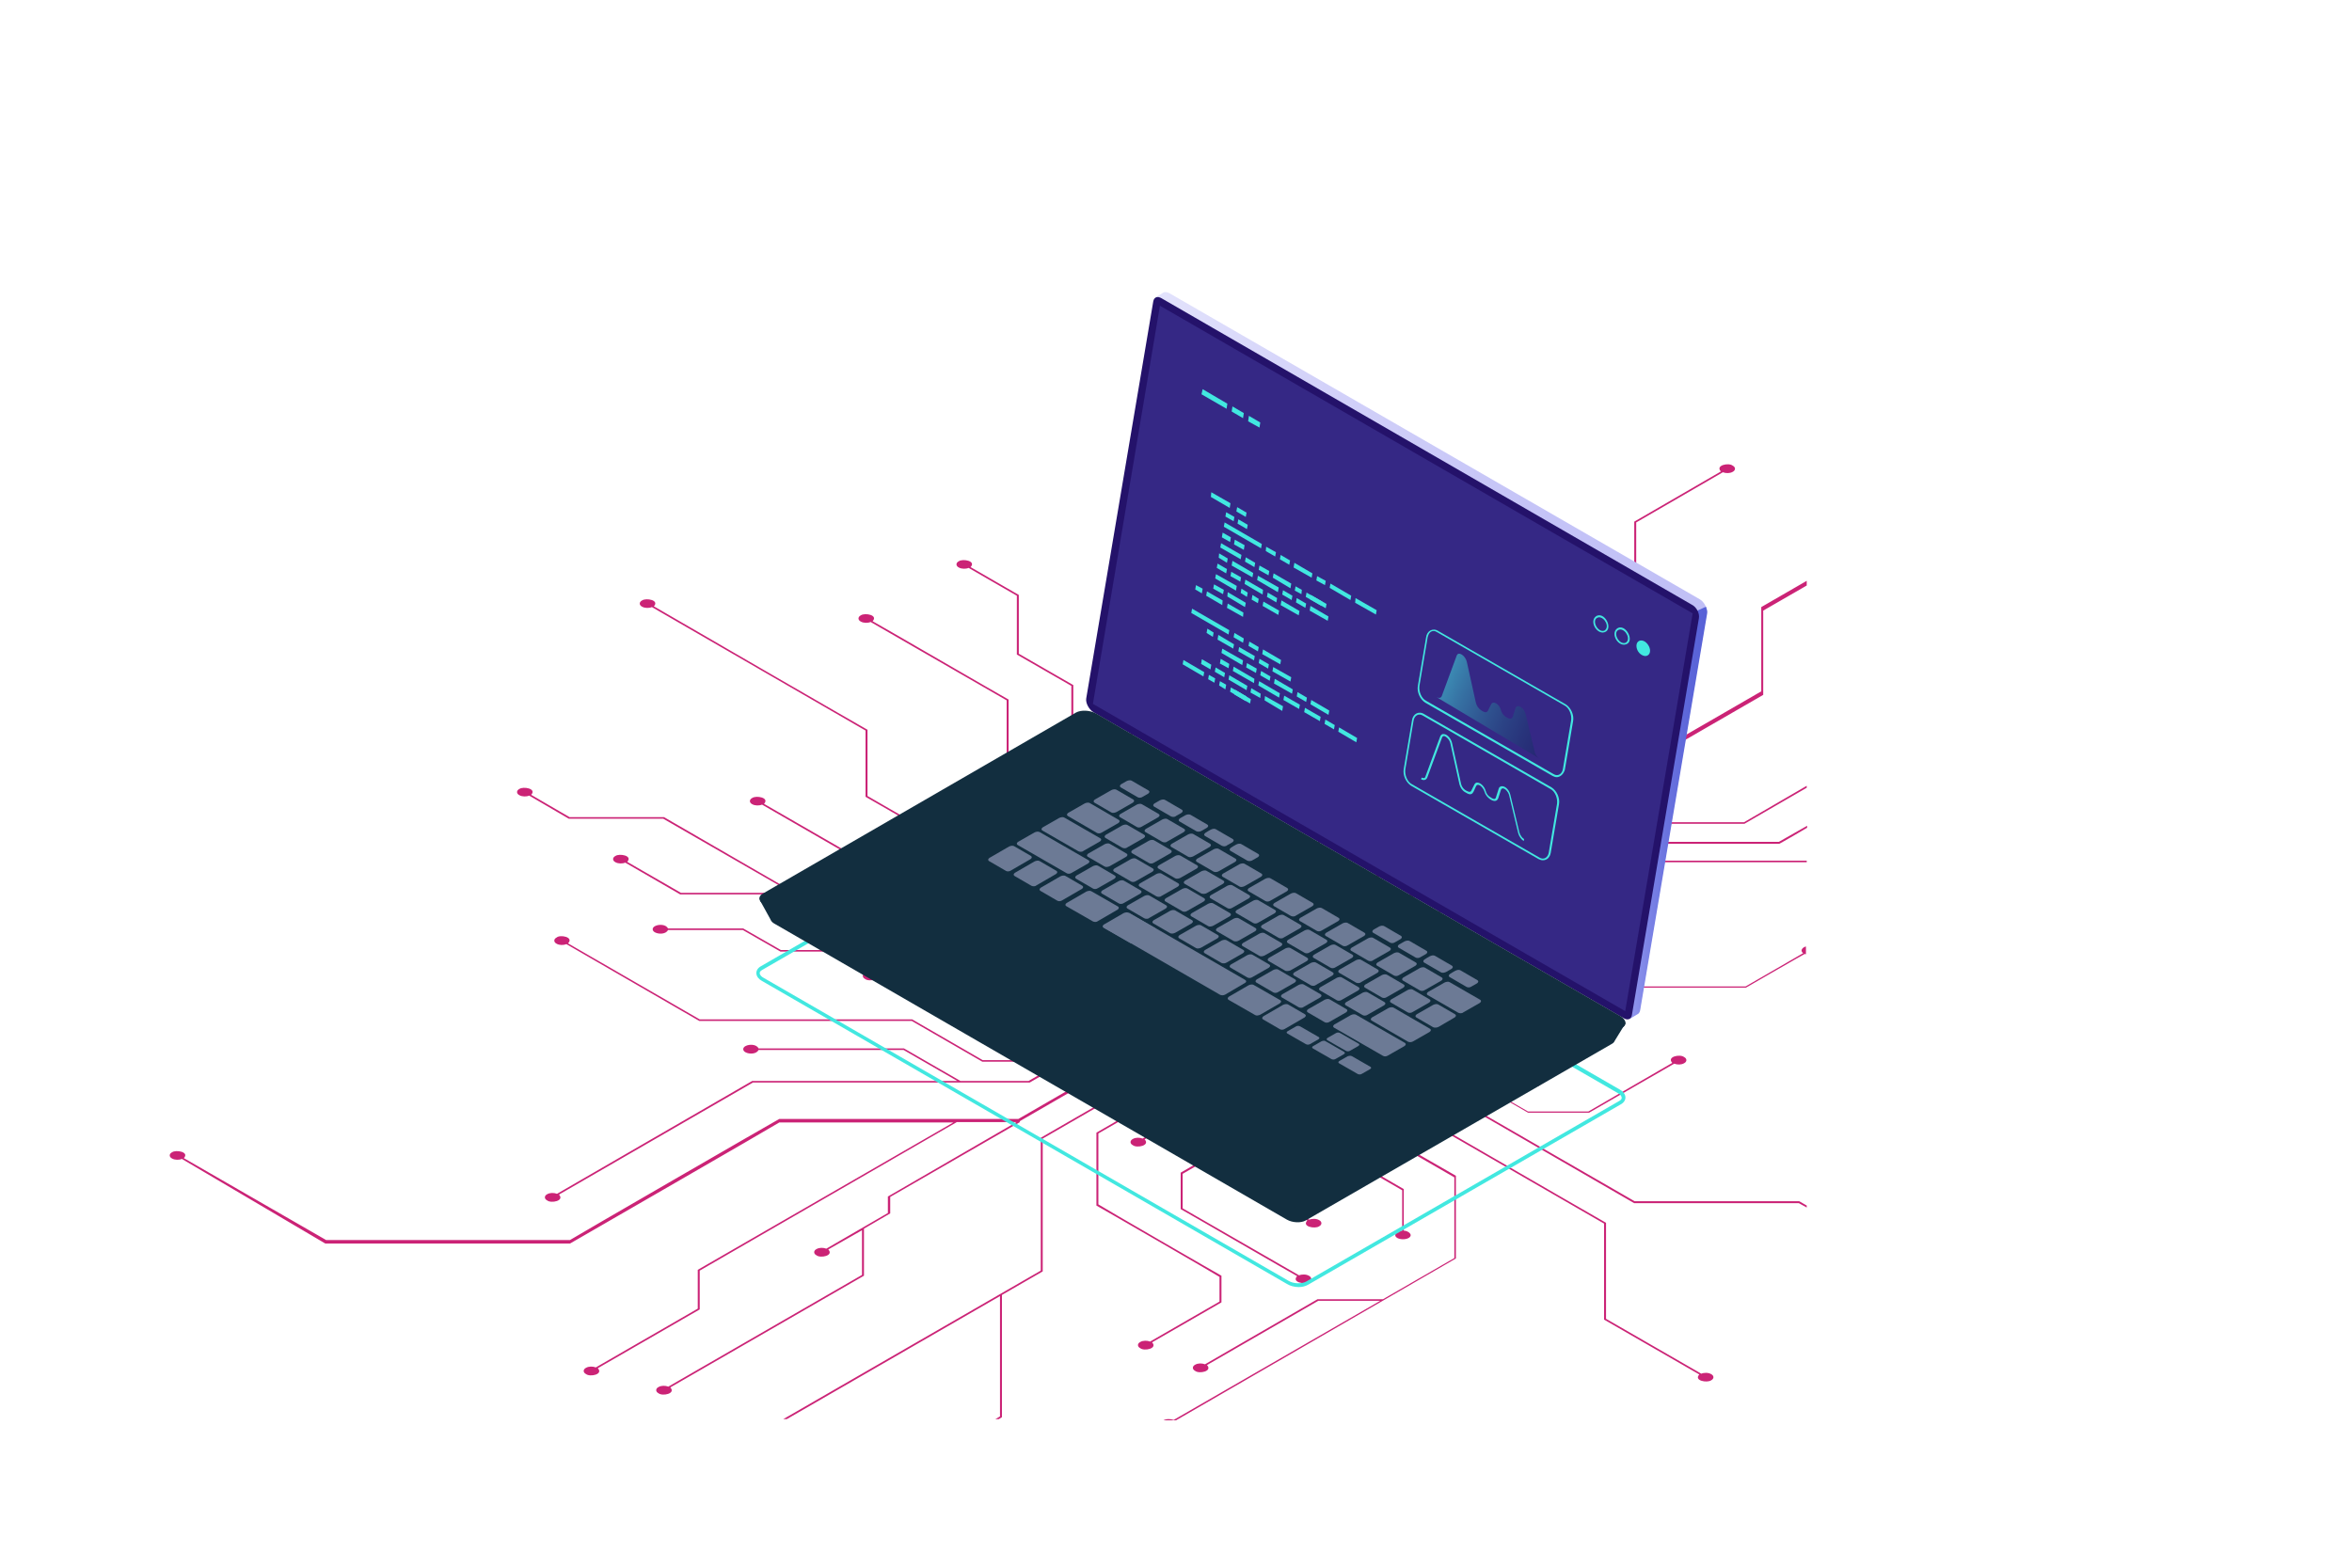 <?xml version="1.0" encoding="utf-8"?>
<!-- Generator: Adobe Illustrator 27.0.1, SVG Export Plug-In . SVG Version: 6.00 Build 0)  -->
<svg version="1.1" id="Laptop" xmlns="http://www.w3.org/2000/svg" xmlns:xlink="http://www.w3.org/1999/xlink" x="0px" y="0px"
	 viewBox="0 0 600 400" style="enable-background:new 0 0 600 400;" xml:space="preserve">
<style type="text/css">
	.st0{fill:#CB2376;}
	.st1{fill:#42E8E0;}
	.st2{fill:url(#SVGID_1_);}
	.st3{fill:url(#SVGID_00000173879740589813154210000002466969242137907350_);}
	.st4{fill:#24126A;}
	.st5{opacity:0.51;}
	.st6{fill:#453C9E;}
	.st7{fill:#122E3F;}
	.st8{opacity:0.8;}
	.st9{fill:#828DAA;}
	.st10{opacity:0.5;fill:url(#SVGID_00000148633469369253326880000013019819418224285872_);}
</style>
<path class="st0" d="M460.9,148.2l-11.6,6.7l0,21.5l-102.8,59.4l-7.8-4.5l53-30.6l0-5.5l9.4-5.4l0-12.6l18.2-10.5
	c0.8,0.3,1.8,0.3,2.5-0.1c0.8-0.4,0.8-1.2,0-1.6c-1-0.8-4.5-0.1-3,1.5l-18.2,10.5l0,12.6l-9,5.2l0-20.2l-0.1-0.1l-5.2-3l31.1-18
	l0-20.2l22.1-12.8c0.8,0.3,1.8,0.3,2.5-0.1c0.8-0.4,0.8-1.2,0-1.6c-1-0.8-4.5-0.1-3,1.5l-22.1,12.8l0,20.2l-31.1,18l-50.6-29.2
	l0-22.6c1.1,0,2.6-1.1,1.2-1.9c-0.8-0.4-2-0.4-2.8,0c-1.4,0.8,0.1,1.9,1.2,1.9l0,22.8c0.1,0,30.4,17.6,30.5,17.6l-22.2,0l-17.9-10.3
	c1.5-1.6-2-2.2-3-1.5c-0.8,0.4-0.8,1.2,0,1.6c0.7,0.4,1.8,0.4,2.5,0.1l18.2,10.5l23,0v0l25,14.4l0,25.6l-53,30.6l-7.1-4.1l37.5-21.7
	c0.8,0.3,1.8,0.3,2.5-0.1c0.8-0.4,0.8-1.2,0-1.6c-1-0.8-4.5-0.1-3,1.5l-37.5,21.7l-6.9-4l44.9-25.9l12.2,0c0.5,1.1,2.4,1.1,3.3,0.6
	c0.8-0.4,0.8-1.2,0-1.6c-0.9-0.5-2.8-0.5-3.3,0.6l-12.3,0c0,0-45.2,26.1-45.2,26.1l-2.8-1.6l-0.1,0.1l-2,1.2l-10.8-6.2l0-8.6
	l8.9-5.1v0l13.9,0l15.4-8.9c0.8,0.3,1.8,0.3,2.5-0.1c0.8-0.4,0.8-1.2,0-1.6c-1-0.8-4.5-0.1-3,1.5l-15,8.7l-13.1,0l26.1-15.1
	c0.8,0.3,1.9,0.3,2.6-0.1c0.8-0.4,0.8-1.2,0-1.6c-1-0.8-4.4-0.1-3,1.4l-32.6,18.8V201l19.4-11.2v-7.9l15.8-9.1
	c0.8,0.3,1.8,0.3,2.5-0.1c0.8-0.4,0.8-1.2,0-1.6c-1-0.8-4.5-0.1-3,1.5l-15.8,9.1v7.9L310,200.8v4.7l-2.7,1.6l0,9.1l10.8,6.2
	l-7.1,4.1l-22.1-12.8l0-14.5l15-8.7c0.8,0.3,1.9,0.3,2.6-0.1c0.8-0.4,0.8-1.2,0-1.6c-1-0.8-4.4-0.1-3,1.4l-14.6,8.4l0-11.7l11.5-6.7
	l0-22.1c1.1,0,2.6-1.1,1.2-1.9c-0.8-0.4-2-0.4-2.8,0c-1.4,0.8,0.1,1.9,1.2,1.9l0,21.8l-11.1,6.4l0-38.9h-0.4l0,66.5l22.1,12.8
	l-7.9,4.6l-28.9-16.7l0-39.8l-13.9-8l0-15l-12.3-7.1c1.5-1.6-2-2.2-3-1.5c-0.8,0.4-0.8,1.2,0,1.6c0.7,0.4,1.8,0.4,2.5,0.1l12.3,7.1
	l0,15l13.9,8l0,39.8l28.9,16.7l-5.9,3.4l-39-22.5l0-33.9c-0.1,0-34.6-20-34.7-20c1.5-1.6-2-2.2-3-1.5c-0.8,0.4-0.8,1.2,0,1.6
	c0.7,0.4,1.8,0.4,2.5,0.1l34.7,20l0,33.9c0.1,0,39,22.5,39,22.5l-9.5,5.5l-65-37.5v-16.9c-0.1,0-54.4-31.4-54.5-31.5
	c1.5-1.6-2-2.2-3-1.5c-0.8,0.4-0.8,1.2,0,1.6c0.7,0.4,1.8,0.4,2.5,0.1l54.5,31.5v16.9c0.1,0,36.5,21.1,36.5,21.1l-28.9,0l-33.5-19.3
	c1.5-1.6-2-2.2-3-1.5c-0.8,0.4-0.8,1.2,0,1.6c0.7,0.4,1.8,0.4,2.5,0.1l33.8,19.5l29.8,0l27.7,16l-11.1,6.4L251,233.6h-38.2
	l-43.4-25.1l-24.1,0l-9.8-5.7c1.5-1.6-2-2.2-3-1.5c-0.8,0.4-0.8,1.2,0,1.6c0.7,0.4,1.8,0.4,2.5,0.1l10.1,5.9l24.1,0l32.8,18.9h-28.3
	l-13.7-7.9c1.5-1.6-2-2.2-3-1.5c-0.8,0.4-0.8,1.2,0,1.6c0.7,0.4,1.8,0.4,2.5,0.1l14,8.1h29.2l9.9,5.7h38.2l6.7,3.8h-16.2
	c0,0-8.1,4.7-8.2,4.7l-33.9,0l-9.6-5.5h-19.2c-0.5-1.1-2.4-1.1-3.3-0.6c-0.8,0.4-0.8,1.2,0,1.6c0.9,0.5,2.8,0.5,3.3-0.6h19.1
	l9.6,5.5l33.3,0l-9.2,5.3c-0.8-0.3-1.8-0.3-2.5,0.1c-0.8,0.4-0.8,1.2,0,1.6c1,0.8,4.5,0.1,3-1.5l17.8-10.3h16.9l16,9.3l-5.9,3.4
	c-0.1,0,3.7,2.2,3.8,2.2l-11.1,0l-14.5-8.4c1.5-1.6-2-2.2-3-1.5c-0.8,0.4-0.8,1.2,0,1.6c0.7,0.4,1.8,0.4,2.5,0.1l14.8,8.6l12,0
	l8.1,4.7l-5,2.9h-8.9c0,0-7.7,4.5-7.8,4.5h-5.8l-13.1-7.6c1.6-1.6-1.9-2.3-2.9-1.5c-0.8,0.4-0.8,1.2,0,1.6c0.7,0.4,1.7,0.4,2.5,0.1
	l13.4,7.8h6c0,0,7.7-4.5,7.8-4.5h8l-16,9.2h-8.6l-18-10.4h-54.2l-33.6-19.4c1.6-1.6-2-2.3-2.9-1.5c-0.8,0.4-0.8,1.2,0,1.6
	c0.7,0.4,1.7,0.4,2.5,0.1l33.9,19.6h54.2l18,10.4h8.8c0,0,22-12.7,22-12.7l5.8,3.3l-24.8,14.3H245l-14.4-8.3l-37.1,0
	c-0.5-1.1-2.4-1.1-3.3-0.6c-0.8,0.4-0.8,1.2,0,1.6c0.9,0.5,2.8,0.5,3.3-0.6l37,0l13.7,7.9h-52.3c0,0-49.8,28.8-49.8,28.8
	c-0.8-0.3-1.8-0.3-2.5,0.1c-0.8,0.4-0.8,1.2,0,1.6c1,0.8,4.5,0.1,3-1.5l49.5-28.6h70.6c0,0,25.1-14.5,25.2-14.5l6.5,3.8l-34.6,20
	h-61c-0.1,0-53.4,30.8-53.4,30.9l-62.2,0l-36.3-20.9c1.5-1.6-2-2.2-3-1.5c-0.8,0.4-0.8,1.2,0,1.6c0.7,0.4,1.8,0.4,2.5,0.1L83,317.3
	l62.4,0c0,0,53.4-30.8,53.4-30.9h44.4L178,324l0,9.9l-26,15c-0.8-0.3-1.8-0.3-2.5,0.1c-0.8,0.4-0.8,1.2,0,1.6c1,0.8,4.5,0.1,3-1.5
	l26-15l0-9.9l65.6-37.9h15.2l-32.8,19v4.2l-15.7,9.1c-0.8-0.3-1.8-0.3-2.5,0.1c-0.8,0.4-0.8,1.2,0,1.6c1,0.8,4.5,0.1,3-1.5l8.6-4.9
	v11.4l-49.4,28.5c-0.8-0.3-1.8-0.3-2.5,0.1c-0.8,0.4-0.8,1.2,0,1.6c1,0.8,4.5,0.1,3-1.5l49.4-28.5v-12l6.7-3.9v-4.2l33.1-19.1
	l-0.1-0.2l34.8-20.1l6.3,3.7l-35.7,20.6l0,33.9l-65.7,37.9h0.9l54.4-31.4l0,30.7l-1.2,0.7h0.9l0.8-0.5l0-31.2l10.4-6l0-33.9
	l35.7-20.6l5.6,3.2l-27.6,15.9l0,18.6c0.1,0,31.4,18.1,31.4,18.2l0,6.3l-17.7,10.2c-0.8-0.3-1.8-0.3-2.5,0.1c-0.8,0.4-0.8,1.2,0,1.6
	c1,0.8,4.5,0.1,3-1.5l17.7-10.2l0-6.8c-0.1,0-31.4-18.1-31.4-18.2l0-18.1l20.8-12l0,7.8l-9.5,5.5c-0.8-0.3-1.8-0.3-2.5,0.1
	c-0.8,0.4-0.8,1.2,0,1.6c1,0.8,4.5,0.1,3-1.5l9.5-5.5l0-8.3l6.3-3.6l7.4,4.3l0,13.5l-14,8.1v9.3c0.1,0,29.6,17.1,29.7,17.1
	c-1.5,1.6,2,2.2,3,1.5c0.8-0.4,0.8-1.2,0-1.6c-0.7-0.4-1.8-0.4-2.5-0.1l-29.7-17.1v-8.8l13.6-7.9l0,9.3l18.2,10.5
	c-1.5,1.6,2,2.2,3,1.5c0.8-0.4,0.8-1.2,0-1.6c-0.7-0.4-1.8-0.4-2.5-0.1L315.4,301l0-22.8l5.2,3l0.1-0.1l8.5-4.9l7.8,4.5l0,11
	l20.7,12l0,10.3c-1.1,0-2.6,1.1-1.2,1.9c0.8,0.4,2,0.4,2.8,0c1.4-0.8-0.1-1.9-1.2-1.9l0-10.6l-20.7-12l0-10.4l33.6,19.4l0,20.6
	l-18.2,10.5h-16.7c0,0-28.7,16.6-28.7,16.6c-0.8-0.3-1.8-0.3-2.5,0.1c-0.8,0.4-0.8,1.2,0,1.6c1,0.8,4.5,0.1,3-1.5l28.4-16.4h15.8
	l-52.7,30.4c-0.8-0.3-1.9-0.3-2.6,0.1h3.2l71.4-41.3l0-21.1c-0.1,0-41.7-24.1-41.8-24.1l8.4-4.8l71.2,41.1l0,24.5l24.3,14
	c-1.5,1.6,2,2.2,3,1.5c0.8-0.4,0.8-1.2,0-1.6c-0.7-0.4-1.8-0.4-2.5-0.1l-24.3-14l0-24.5c-0.1,0-71.1-41.1-71.2-41.1l8-4.6l70.4,40.7
	h42l2,1.1v-0.5l-1.9-1.1h-42l-59.5-34.3h12l20.3,11.7l15.6,0c0,0,21.7-12.5,21.7-12.5c0.8,0.3,1.8,0.3,2.5-0.1
	c0.8-0.4,0.8-1.2,0-1.6c-1-0.8-4.5-0.1-3,1.5l-21.4,12.4l-15.4,0l-20.3-11.7h-12.8l-9.9-5.7l21.3-12.3l6.1,3.5l0,9.2l15.4,8.9
	c-1.5,1.6,2,2.2,3,1.5c0.8-0.4,0.8-1.2,0-1.6c-0.7-0.4-1.8-0.4-2.5-0.1l-15.4-8.9l0-8.7l16.4,9.5h7.8c0,0,9.3-5.4,9.3-5.4
	c0.8,0.3,1.8,0.3,2.5-0.1c0.8-0.4,0.8-1.2,0-1.6c-1-0.8-4.5-0.1-3,1.5l-9,5.2h-7.5l-22.6-13.1l4.1-2.4l-0.3-0.2l-12.8-7.4l6.1-3.5
	h9.3l6.6,3.8c-1.4,1.6,2,2.2,3,1.4c0.8-0.4,0.8-1.2,0-1.6c-0.7-0.4-1.8-0.4-2.6-0.1l-7-4h-8.6l15.7-9l36.8,21.3h26.5
	c0,0,14.9-8.6,15-8.6c0.1,0,0.2,0.1,0.3,0.1v-2c-0.9,0.2-1.6,1.1-0.7,1.7l-14.7,8.5h-26.3l-28.4-16.4l12.2,0l11.9,6.9
	c-1.5,1.6,2,2.2,3,1.5c0.8-0.4,0.8-1.2,0-1.6c-0.7-0.4-1.8-0.4-2.5-0.1l-12.2-7l-13,0l-7.3-4.2l18.7-10.8l59.5,0v-0.4l-58.7,0
	l7.4-4.3l44.3,0c0.1,0,7-4,7.1-4.1v-0.5l-7.2,4.1l-44.3,0c0,0-50.2,29-50.2,29l-5.6-3.2l52.7-30.4l38.6,0c0,0,15.9-9.2,15.9-9.2
	v-0.5l-16,9.3l-38.6,0c0,0-53,30.6-53,30.6l-6.3-3.7l102.8-59.4l0-21.5l11.1-6.4V148.2z M372,251l-51.3,29.6L269.3,251l51.3-29.6
	L372,251z"/>
<g>
	<g>
		<path class="st1" d="M331.3,328.4c-1.1,0-2.2-0.3-3-0.8l-133.9-77.3c-1.7-0.9-2-2.7-0.4-3.7c0,0,79.9-46.1,79.9-46.1
			c1.4-0.8,3.8-0.7,5.4,0.2L413.2,278c1.7,0.9,2,2.7,0.4,3.7c0,0-79.9,46.1-79.9,46.1C333,328.2,332.2,328.4,331.3,328.4z
			 M194.8,249.5l133.9,77.3c1.3,0.8,3.4,0.8,4.5,0.2l79.9-46.1c0.3-0.2,0.6-0.4,0.6-0.8c0-0.4-0.4-0.9-1-1.2l-133.9-77.3
			c-1.3-0.8-3.4-0.8-4.5-0.2l-79.9,46.1c-0.3,0.2-0.6,0.4-0.6,0.8C193.8,248.7,194.2,249.2,194.8,249.5L194.8,249.5z"/>
		<g>
			<g>
				<g>
					<g>
						<g>
							
								<linearGradient id="SVGID_1_" gradientUnits="userSpaceOnUse" x1="125.17" y1="167.282" x2="281.494" y2="167.282" gradientTransform="matrix(-1 0 0 1 560.71 0)">
								<stop  offset="0" style="stop-color:#C0BFF6"/>
								<stop  offset="0.294" style="stop-color:#C5C4F7"/>
								<stop  offset="0.64" style="stop-color:#D3D2F9"/>
								<stop  offset="1" style="stop-color:#E9E9FD"/>
							</linearGradient>
							<path class="st2" d="M279.2,177l16.9-100.5l-1.4-0.6l2-1.2l0,0c0.4-0.3,1-0.2,1.6,0.1l135.3,78.1c1.1,0.6,2,2.3,1.8,3.4
								l-17.1,101.3c-0.1,0.5-0.4,0.9-0.7,1l0,0l-2,1.2l-0.3-1.9l0.1,0L281,180.4C279.9,179.8,279,178.2,279.2,177z"/>
							
								<linearGradient id="SVGID_00000097502616050023535200000003293577732029790338_" gradientUnits="userSpaceOnUse" x1="125.171" y1="207.372" x2="152.013" y2="207.372" gradientTransform="matrix(-1 0 0 1 560.71 0)">
								<stop  offset="0" style="stop-color:#5761D7"/>
								<stop  offset="0.178" style="stop-color:#5C66D9"/>
								<stop  offset="0.388" style="stop-color:#6A73DF"/>
								<stop  offset="0.613" style="stop-color:#8289E8"/>
								<stop  offset="0.849" style="stop-color:#A3A7F5"/>
								<stop  offset="1" style="stop-color:#BCBEFF"/>
							</linearGradient>
							<path style="fill:url(#SVGID_00000097502616050023535200000003293577732029790338_);" d="M433,155.8l2.2-1
								c0.2,0.6,0.4,1.2,0.3,1.7l-17.1,101.3c-0.1,0.5-0.4,0.9-0.7,1l0,0l-2,1.2l-0.3-1.9l0.1,0l-6.8-3.9L433,155.8z"/>
							<path class="st4" d="M278.9,181.7l135.3,78.1c1,0.6,1.9,0.3,2.1-0.8l17.1-101.3c0.2-1.2-0.6-2.8-1.8-3.4L296.3,76.1
								c-1-0.6-1.9-0.3-2.1,0.8l-17.1,101.3C276.9,179.4,277.8,181,278.9,181.7z"/>
							<g class="st5">
								<polygon class="st6" points="295.9,78 431.8,156.5 414.6,258 278.8,179.6 								"/>
							</g>
						</g>
						<g>
							<path class="st7" d="M193.8,229.6l7.4,3.9l74.1-42.8c1.2-0.7,3.4-0.6,4.8,0.2l127.7,73.7c1.2-0.7,6.8-3.4,6.8-3.4l-2.7,4.4
								c0,0,0,0,0,0c-0.1,0.3-0.4,0.6-0.8,0.8l-78,45c-1.2,0.7-3.4,0.6-4.8-0.2l-130.7-75.5c-0.6-0.3-0.9-0.7-1.1-1.2l0,0
								L193.8,229.6z"/>
							<path class="st7" d="M195,230.8l133.9,77.3c1.5,0.8,3.7,0.9,5,0.2l79.9-46.1c1.3-0.7,1.1-2-0.4-2.9L279.5,182
								c-1.5-0.8-3.7-0.9-5-0.2L194.6,228C193.3,228.7,193.5,230,195,230.8z"/>
							<path class="st7" d="M195,230.2l133.9,77.3c1.5,0.8,3.7,0.9,5,0.2l79.9-46.1c0.4-0.3,0.7-0.6,0.8-0.9
								c0.1,0.6-0.1,1.1-0.8,1.5l-79.9,46.1c-1.3,0.7-3.5,0.6-5-0.2L195,230.8c-1-0.5-1.3-1.3-1.2-1.9
								C193.9,229.4,194.3,229.8,195,230.2z"/>
						</g>
					</g>
				</g>
				<g class="st8">
					<path class="st9" d="M256.6,222.2l-4.3-2.5c-0.3-0.2-0.3-0.5,0.1-0.8l5-2.9c0.4-0.2,1-0.3,1.3-0.1l4.3,2.5
						c0.3,0.2,0.3,0.5-0.1,0.8l-5,2.9C257.5,222.4,256.9,222.4,256.6,222.2z"/>
					<path class="st9" d="M263.1,226l-4.3-2.5c-0.3-0.2-0.3-0.5,0.1-0.8l5-2.9c0.4-0.2,1-0.3,1.3-0.1l4.3,2.5
						c0.3,0.2,0.3,0.5-0.1,0.8l-5,2.9C264.1,226.2,263.5,226.2,263.1,226z"/>
					<path class="st9" d="M269.7,229.8l-4.3-2.5c-0.3-0.2-0.3-0.5,0.1-0.8l5-2.9c0.4-0.2,1-0.3,1.3-0.1l4.3,2.5
						c0.3,0.2,0.3,0.5-0.1,0.8l-5,2.9C270.6,230,270,230,269.7,229.8z"/>
					<path class="st9" d="M278.8,226.7l-4.3-2.5c-0.3-0.2-0.3-0.5,0.1-0.8l4.2-2.4c0.4-0.2,1-0.3,1.3-0.1l4.3,2.5
						c0.3,0.2,0.3,0.5-0.1,0.8l-4.2,2.4C279.7,226.9,279.1,226.9,278.8,226.7z"/>
					<path class="st9" d="M285.4,230.5l-4.3-2.5c-0.3-0.2-0.3-0.5,0.1-0.8l4.2-2.4c0.4-0.2,1-0.3,1.3-0.1l4.3,2.5
						c0.3,0.2,0.3,0.5-0.1,0.8l-4.2,2.4C286.3,230.7,285.7,230.7,285.4,230.5z"/>
					<path class="st9" d="M291.9,234.3l-4.3-2.5c-0.3-0.2-0.3-0.5,0.1-0.8l4.2-2.4c0.4-0.2,1-0.3,1.3-0.1l4.3,2.5
						c0.3,0.2,0.3,0.5-0.1,0.8l-4.2,2.4C292.9,234.5,292.3,234.5,291.9,234.3z"/>
					<path class="st9" d="M298.5,238.1l-4.3-2.5c-0.3-0.2-0.3-0.5,0.1-0.8l4.2-2.4c0.4-0.2,1-0.3,1.3-0.1l4.3,2.5
						c0.3,0.2,0.3,0.5-0.1,0.8l-4.2,2.4C299.4,238.2,298.8,238.3,298.5,238.1z"/>
					<path class="st9" d="M305.1,241.9l-4.3-2.5c-0.3-0.2-0.3-0.5,0.1-0.8l4.2-2.4c0.4-0.2,1-0.3,1.3-0.1l4.3,2.5
						c0.3,0.2,0.3,0.5-0.1,0.8l-4.2,2.4C306,242,305.4,242.1,305.1,241.9z"/>
					<path class="st9" d="M311.6,245.7l-4.3-2.5c-0.3-0.2-0.3-0.5,0.1-0.8l4.2-2.4c0.4-0.2,1-0.3,1.3-0.1l4.3,2.5
						c0.3,0.2,0.3,0.5-0.1,0.8l-4.2,2.4C312.6,245.8,312,245.9,311.6,245.7z"/>
					<path class="st9" d="M318.2,249.4l-4.3-2.5c-0.3-0.2-0.3-0.5,0.1-0.8l4.2-2.4c0.4-0.2,1-0.3,1.3-0.1l4.3,2.5
						c0.3,0.2,0.3,0.5-0.1,0.8l-4.2,2.4C319.1,249.6,318.5,249.6,318.2,249.4z"/>
					<path class="st9" d="M324.8,253.2l-4.3-2.5c-0.3-0.2-0.3-0.5,0.1-0.8l4.2-2.4c0.4-0.2,1-0.3,1.3-0.1l4.3,2.5
						c0.3,0.2,0.3,0.5-0.1,0.8l-4.2,2.4C325.7,253.4,325.1,253.4,324.8,253.2z"/>
					<path class="st9" d="M331.3,257l-4.3-2.5c-0.3-0.2-0.3-0.5,0.1-0.8l4.2-2.4c0.4-0.2,1-0.3,1.3-0.1l4.3,2.5
						c0.3,0.2,0.3,0.5-0.1,0.8l-4.2,2.4C332.3,257.2,331.7,257.2,331.3,257z"/>
					<path class="st9" d="M337.9,260.8l-4.3-2.5c-0.3-0.2-0.3-0.5,0.1-0.8l4.2-2.4c0.4-0.2,1-0.3,1.3-0.1l4.3,2.5
						c0.3,0.2,0.3,0.5-0.1,0.8l-4.2,2.4C338.8,261,338.2,261,337.9,260.8z"/>
					<path class="st9" d="M288.5,224.9l-4.3-2.5c-0.3-0.2-0.3-0.5,0.1-0.8l4.2-2.4c0.4-0.2,1-0.3,1.3-0.1l4.3,2.5
						c0.3,0.2,0.3,0.5-0.1,0.8l-4.2,2.4C289.4,225.1,288.8,225.1,288.5,224.9z"/>
					<path class="st9" d="M281.8,221.1l-4.3-2.5c-0.3-0.2-0.3-0.5,0.1-0.8l4.2-2.4c0.4-0.2,1-0.3,1.3-0.1l4.3,2.5
						c0.3,0.2,0.3,0.5-0.1,0.8l-4.2,2.4C282.7,221.2,282.1,221.3,281.8,221.1z"/>
					<path class="st9" d="M275.1,217.2l-9.2-5.3c-0.3-0.2-0.3-0.5,0.1-0.8l4.2-2.4c0.4-0.2,1-0.3,1.3-0.1l9.2,5.3
						c0.3,0.2,0.3,0.5-0.1,0.8l-4.2,2.4C276.1,217.4,275.5,217.4,275.1,217.2z"/>
					<path class="st9" d="M279.8,212.5l-7.4-4.3c-0.3-0.2-0.3-0.5,0.1-0.8l4.2-2.4c0.4-0.2,1-0.3,1.3-0.1l7.4,4.3
						c0.3,0.2,0.3,0.5-0.1,0.8l-4.2,2.4C280.7,212.7,280.1,212.7,279.8,212.5z"/>
					<path class="st9" d="M295,228.7l-4.3-2.5c-0.3-0.2-0.3-0.5,0.1-0.8l4.2-2.4c0.4-0.2,1-0.3,1.3-0.1l4.3,2.5
						c0.3,0.2,0.3,0.5-0.1,0.8l-4.2,2.4C296,228.9,295.4,228.9,295,228.7z"/>
					<path class="st9" d="M301.6,232.5l-4.3-2.5c-0.3-0.2-0.3-0.5,0.1-0.8l4.2-2.4c0.4-0.2,1-0.3,1.3-0.1l4.3,2.5
						c0.3,0.2,0.3,0.5-0.1,0.8l-4.2,2.4C302.5,232.7,301.9,232.7,301.6,232.5z"/>
					<path class="st9" d="M308.2,236.3l-4.3-2.5c-0.3-0.2-0.3-0.5,0.1-0.8l4.2-2.4c0.4-0.2,1-0.3,1.3-0.1l4.3,2.5
						c0.3,0.2,0.3,0.5-0.1,0.8l-4.2,2.4C309.1,236.4,308.5,236.5,308.2,236.3z"/>
					<path class="st9" d="M314.7,240.1l-4.3-2.5c-0.3-0.2-0.3-0.5,0.1-0.8l4.2-2.4c0.4-0.2,1-0.3,1.3-0.1l4.3,2.5
						c0.3,0.2,0.3,0.5-0.1,0.8l-4.2,2.4C315.7,240.2,315.1,240.3,314.7,240.1z"/>
					<path class="st9" d="M321.3,243.9l-4.3-2.5c-0.3-0.2-0.3-0.5,0.1-0.8l4.2-2.4c0.4-0.2,1-0.3,1.3-0.1l4.3,2.5
						c0.3,0.2,0.3,0.5-0.1,0.8l-4.2,2.4C322.2,244,321.6,244.1,321.3,243.9z"/>
					<path class="st9" d="M327.9,247.7l-4.3-2.5c-0.3-0.2-0.3-0.5,0.1-0.8l4.2-2.4c0.4-0.2,1-0.3,1.3-0.1l4.3,2.5
						c0.3,0.2,0.3,0.5-0.1,0.8l-4.2,2.4C328.8,247.8,328.2,247.8,327.9,247.7z"/>
					<path class="st9" d="M334.4,251.4l-4.3-2.5c-0.3-0.2-0.3-0.5,0.1-0.8l4.2-2.4c0.4-0.2,1-0.3,1.3-0.1l4.3,2.5
						c0.3,0.2,0.3,0.5-0.1,0.8l-4.2,2.4C335.4,251.6,334.8,251.6,334.4,251.4z"/>
					<path class="st9" d="M341,255.2l-4.3-2.5c-0.3-0.2-0.3-0.5,0.1-0.8l4.2-2.4c0.4-0.2,1-0.3,1.3-0.1l4.3,2.5
						c0.3,0.2,0.3,0.5-0.1,0.8l-4.2,2.4C341.9,255.4,341.3,255.4,341,255.2z"/>
					<path class="st9" d="M347.6,259l-4.3-2.5c-0.3-0.2-0.3-0.5,0.1-0.8l4.2-2.4c0.4-0.2,1-0.3,1.3-0.1l4.3,2.5
						c0.3,0.2,0.3,0.5-0.1,0.8l-4.2,2.4C348.5,259.2,347.9,259.2,347.6,259z"/>
					<path class="st9" d="M359.2,265.8l-9.3-5.4c-0.3-0.2-0.3-0.5,0.1-0.8l4.2-2.4c0.4-0.2,1-0.3,1.3-0.1l9.3,5.4
						c0.3,0.2,0.3,0.5-0.1,0.8l-4.2,2.4C360.2,265.9,359.6,266,359.2,265.8z"/>
					<path class="st9" d="M372,258.4l-7.8-4.5c-0.3-0.2-0.3-0.5,0.1-0.8l4.2-2.4c0.4-0.2,1-0.3,1.3-0.1l7.8,4.5
						c0.3,0.2,0.3,0.5-0.1,0.8l-4.2,2.4C373,258.6,372.4,258.6,372,258.4z"/>
					<path class="st9" d="M306.5,228l-4.3-2.5c-0.3-0.2-0.3-0.5,0.1-0.8l4.2-2.4c0.4-0.2,1-0.3,1.3-0.1l4.3,2.5
						c0.3,0.2,0.3,0.5-0.1,0.8l-4.2,2.4C307.5,228.1,306.9,228.1,306.5,228z"/>
					<path class="st9" d="M299.8,224.1l-4.3-2.5c-0.3-0.2-0.3-0.5,0.1-0.8l4.2-2.4c0.4-0.2,1-0.3,1.3-0.1l4.3,2.5
						c0.3,0.2,0.3,0.5-0.1,0.8l-4.2,2.4C300.7,224.2,300.1,224.3,299.8,224.1z"/>
					<path class="st9" d="M293.1,220.2l-4.3-2.5c-0.3-0.2-0.3-0.5,0.1-0.8l4.2-2.4c0.4-0.2,1-0.3,1.3-0.1l4.3,2.5
						c0.3,0.2,0.3,0.5-0.1,0.8l-4.2,2.4C294,220.4,293.4,220.4,293.1,220.2z"/>
					<path class="st9" d="M286.3,216.3l-4.3-2.5c-0.3-0.2-0.3-0.5,0.1-0.8l4.2-2.4c0.4-0.2,1-0.3,1.3-0.1l4.3,2.5
						c0.3,0.2,0.3,0.5-0.1,0.8l-4.2,2.4C287.3,216.5,286.7,216.5,286.3,216.3z"/>
					<path class="st9" d="M313.1,231.7l-4.3-2.5c-0.3-0.2-0.3-0.5,0.1-0.8l4.2-2.4c0.4-0.2,1-0.3,1.3-0.1l4.3,2.5
						c0.3,0.2,0.3,0.5-0.1,0.8l-4.2,2.4C314,231.9,313.4,231.9,313.1,231.7z"/>
					<path class="st9" d="M319.7,235.5l-4.3-2.5c-0.3-0.2-0.3-0.5,0.1-0.8l4.2-2.4c0.4-0.2,1-0.3,1.3-0.1l4.3,2.5
						c0.3,0.2,0.3,0.5-0.1,0.8l-4.2,2.4C320.6,235.7,320,235.7,319.7,235.5z"/>
					<path class="st9" d="M326.2,239.3l-4.3-2.5c-0.3-0.2-0.3-0.5,0.1-0.8l4.2-2.4c0.4-0.2,1-0.3,1.3-0.1l4.3,2.5
						c0.3,0.2,0.3,0.5-0.1,0.8l-4.2,2.4C327.2,239.5,326.6,239.5,326.2,239.3z"/>
					<path class="st9" d="M332.8,243.1l-4.3-2.5c-0.3-0.2-0.3-0.5,0.1-0.8l4.2-2.4c0.4-0.2,1-0.3,1.3-0.1l4.3,2.5
						c0.3,0.2,0.3,0.5-0.1,0.8l-4.2,2.4C333.7,243.3,333.1,243.3,332.8,243.1z"/>
					<path class="st9" d="M339.4,246.9l-4.3-2.5c-0.3-0.2-0.3-0.5,0.1-0.8l4.2-2.4c0.4-0.2,1-0.3,1.3-0.1l4.3,2.5
						c0.3,0.2,0.3,0.5-0.1,0.8l-4.2,2.4C340.3,247.1,339.7,247.1,339.4,246.9z"/>
					<path class="st9" d="M345.9,250.7l-4.3-2.5c-0.3-0.2-0.3-0.5,0.1-0.8l4.2-2.4c0.4-0.2,1-0.3,1.3-0.1l4.3,2.5
						c0.3,0.2,0.3,0.5-0.1,0.8l-4.2,2.4C346.9,250.9,346.3,250.9,345.9,250.7z"/>
					<path class="st9" d="M352.5,254.5l-4.3-2.5c-0.3-0.2-0.3-0.5,0.1-0.8l4.2-2.4c0.4-0.2,1-0.3,1.3-0.1l4.3,2.5
						c0.3,0.2,0.3,0.5-0.1,0.8l-4.2,2.4C353.4,254.7,352.8,254.7,352.5,254.5z"/>
					<path class="st9" d="M359.1,258.3l-4.3-2.5c-0.3-0.2-0.3-0.5,0.1-0.8l4.2-2.4c0.4-0.2,1-0.3,1.3-0.1l4.3,2.5
						c0.3,0.2,0.3,0.5-0.1,0.8l-4.2,2.4C360,258.5,359.4,258.5,359.1,258.3z"/>
					<path class="st9" d="M365.6,262.1l-4.3-2.5c-0.3-0.2-0.3-0.5,0.1-0.8l4.2-2.4c0.4-0.2,1-0.3,1.3-0.1l4.3,2.5
						c0.3,0.2,0.3,0.5-0.1,0.8L367,262C366.6,262.2,366,262.3,365.6,262.1z"/>
					<path class="st9" d="M303.1,218.6l-4.3-2.5c-0.3-0.2-0.3-0.5,0.1-0.8l4.2-2.4c0.4-0.2,1-0.3,1.3-0.1l4.3,2.5
						c0.3,0.2,0.3,0.5-0.1,0.8l-4.2,2.4C304,218.7,303.4,218.8,303.1,218.6z"/>
					<path class="st9" d="M296.5,214.8l-4.3-2.5c-0.3-0.2-0.3-0.5,0.1-0.8l4.2-2.4c0.4-0.2,1-0.3,1.3-0.1l4.3,2.5
						c0.3,0.2,0.3,0.5-0.1,0.8l-4.2,2.4C297.5,215,296.9,215,296.5,214.8z"/>
					<path class="st9" d="M290,211l-4.3-2.5c-0.3-0.2-0.3-0.5,0.1-0.8l4.2-2.4c0.4-0.2,1-0.3,1.3-0.1l4.3,2.5
						c0.3,0.2,0.3,0.5-0.1,0.8l-4.2,2.4C290.9,211.2,290.3,211.2,290,211z"/>
					<path class="st9" d="M283.5,207.3l-4.3-2.5c-0.3-0.2-0.3-0.5,0.1-0.8l4.2-2.4c0.4-0.2,1-0.3,1.3-0.1l4.3,2.5
						c0.3,0.2,0.3,0.5-0.1,0.8l-4.2,2.4C284.4,207.4,283.8,207.5,283.5,207.3z"/>
					<path class="st9" d="M290.2,203.4l-4.3-2.5c-0.3-0.2-0.3-0.5,0.1-0.8l1.4-0.8c0.4-0.2,1-0.3,1.3-0.1l4.3,2.5
						c0.3,0.2,0.3,0.5-0.1,0.8l-1.4,0.8C291.1,203.6,290.5,203.6,290.2,203.4z"/>
					<path class="st9" d="M298.7,208.3l-4.3-2.5c-0.3-0.2-0.3-0.5,0.1-0.8l1.4-0.8c0.4-0.2,1-0.3,1.3-0.1l4.3,2.5
						c0.3,0.2,0.3,0.5-0.1,0.8l-1.4,0.8C299.7,208.5,299.1,208.5,298.7,208.3z"/>
					<path class="st9" d="M305.2,212.1l-4.3-2.5c-0.3-0.2-0.3-0.5,0.1-0.8l1.4-0.8c0.4-0.2,1-0.3,1.3-0.1l4.3,2.5
						c0.3,0.2,0.3,0.5-0.1,0.8l-1.4,0.8C306.2,212.2,305.6,212.3,305.2,212.1z"/>
					<path class="st9" d="M311.7,215.8l-4.3-2.5c-0.3-0.2-0.3-0.5,0.1-0.8c0.7-0.4,1.9-1.4,2.7-0.9c0,0,4.3,2.5,4.3,2.5
						c0.3,0.2,0.3,0.5-0.1,0.8l-1.4,0.8C312.7,216,312.1,216,311.7,215.8z"/>
					<path class="st9" d="M318.2,219.6l-4.3-2.5c-0.3-0.2-0.3-0.5,0.1-0.8c0.7-0.4,1.9-1.4,2.7-0.9c0,0,4.3,2.5,4.3,2.5
						c0.3,0.2,0.3,0.5-0.1,0.8l-1.4,0.8C319.2,219.7,318.6,219.8,318.2,219.6z"/>
					<path class="st9" d="M354.6,240.5l-4.3-2.5c-0.3-0.2-0.3-0.5,0.1-0.8l1.4-0.8c0.4-0.2,1-0.3,1.3-0.1l4.3,2.5
						c0.3,0.2,0.3,0.5-0.1,0.8l-1.4,0.8C355.5,240.7,354.9,240.7,354.6,240.5z"/>
					<path class="st9" d="M361.1,244.3l-4.3-2.5c-0.3-0.2-0.3-0.5,0.1-0.8l1.4-0.8c0.4-0.2,1-0.3,1.3-0.1l4.3,2.5
						c0.3,0.2,0.3,0.5-0.1,0.8l-1.4,0.8C362,244.5,361.4,244.5,361.1,244.3z"/>
					<path class="st9" d="M367.6,248.1l-4.3-2.5c-0.3-0.2-0.3-0.5,0.1-0.8c0.7-0.4,1.9-1.4,2.7-0.9c0,0,4.3,2.5,4.3,2.5
						c0.3,0.2,0.3,0.5-0.1,0.8l-1.4,0.8C368.5,248.2,367.9,248.3,367.6,248.1z"/>
					<path class="st9" d="M374.1,251.8l-4.3-2.5c-0.3-0.2-0.3-0.5,0.1-0.8c0.7-0.4,1.9-1.4,2.7-0.9c0,0,4.3,2.5,4.3,2.5
						c0.3,0.2,0.3,0.5-0.1,0.8l-1.4,0.8C375,252,374.4,252,374.1,251.8z"/>
					<path class="st9" d="M309.6,222.4l-4.3-2.5c-0.3-0.2-0.3-0.5,0.1-0.8l4.2-2.4c0.4-0.2,1-0.3,1.3-0.1l4.3,2.5
						c0.3,0.2,0.3,0.5-0.1,0.8l-4.2,2.4C310.6,222.5,310,222.6,309.6,222.4z"/>
					<path class="st9" d="M316.2,226.2l-4.3-2.5c-0.3-0.2-0.3-0.5,0.1-0.8l4.2-2.4c0.4-0.2,1-0.3,1.3-0.1l4.3,2.5
						c0.3,0.2,0.3,0.5-0.1,0.8l-4.2,2.4C317.1,226.3,316.5,226.4,316.2,226.2z"/>
					<path class="st9" d="M322.8,229.9l-4.3-2.5c-0.3-0.2-0.3-0.5,0.1-0.8l4.2-2.4c0.4-0.2,1-0.3,1.3-0.1l4.3,2.5
						c0.3,0.2,0.3,0.5-0.1,0.8l-4.2,2.4C323.7,230.1,323.1,230.1,322.8,229.9z"/>
					<path class="st9" d="M329.3,233.7l-4.3-2.5c-0.3-0.2-0.3-0.5,0.1-0.8l4.2-2.4c0.4-0.2,1-0.3,1.3-0.1l4.3,2.5
						c0.3,0.2,0.3,0.5-0.1,0.8l-4.2,2.4C330.3,233.9,329.7,233.9,329.3,233.7z"/>
					<path class="st9" d="M335.9,237.5l-4.3-2.5c-0.3-0.2-0.3-0.5,0.1-0.8l4.2-2.4c0.4-0.2,1-0.3,1.3-0.1l4.3,2.5
						c0.3,0.2,0.3,0.5-0.1,0.8l-4.2,2.4C336.8,237.7,336.2,237.7,335.9,237.5z"/>
					<path class="st9" d="M342.5,241.3l-4.3-2.5c-0.3-0.2-0.3-0.5,0.1-0.8l4.2-2.4c0.4-0.2,1-0.3,1.3-0.1l4.3,2.5
						c0.3,0.2,0.3,0.5-0.1,0.8l-4.2,2.4C343.4,241.5,342.8,241.5,342.5,241.3z"/>
					<path class="st9" d="M349,245.1l-4.3-2.5c-0.3-0.2-0.3-0.5,0.1-0.8l4.2-2.4c0.4-0.2,1-0.3,1.3-0.1l4.3,2.5
						c0.3,0.2,0.3,0.5-0.1,0.8l-4.2,2.4C350,245.3,349.4,245.3,349,245.1z"/>
					<path class="st9" d="M355.6,248.9l-4.3-2.5c-0.3-0.2-0.3-0.5,0.1-0.8l4.2-2.4c0.4-0.2,1-0.3,1.3-0.1l4.3,2.5
						c0.3,0.2,0.3,0.5-0.1,0.8l-4.2,2.4C356.5,249.1,355.9,249.1,355.6,248.9z"/>
					<path class="st9" d="M362.2,252.7l-4.3-2.5c-0.3-0.2-0.3-0.5,0.1-0.8l4.2-2.4c0.4-0.2,1-0.3,1.3-0.1l4.3,2.5
						c0.3,0.2,0.3,0.5-0.1,0.8l-4.2,2.4C363.1,252.9,362.5,252.9,362.2,252.7z"/>
					<path class="st9" d="M272.1,222.8l-12.5-7.2c-0.3-0.2-0.3-0.5,0.1-0.8l4.2-2.4c0.4-0.2,1-0.3,1.3-0.1l12.5,7.2
						c0.3,0.2,0.3,0.5-0.1,0.8l-4.2,2.4C273,223,272.4,223,272.1,222.8z"/>
					<path class="st9" d="M352.8,269.4l-12.5-7.2c-0.3-0.2-0.3-0.5,0.1-0.8l4.2-2.4c0.4-0.2,1-0.3,1.3-0.1l12.5,7.2
						c0.3,0.2,0.3,0.5-0.1,0.8l-4.2,2.4C353.7,269.6,353.1,269.6,352.8,269.4z"/>
					<path class="st9" d="M326.5,262.6l-4.3-2.5c-0.3-0.2-0.3-0.5,0.1-0.8l5-2.9c0.4-0.2,1-0.3,1.3-0.1l4.3,2.5
						c0.3,0.2,0.3,0.5-0.1,0.8l-5,2.9C327.4,262.8,326.8,262.8,326.5,262.6z"/>
					<path class="st9" d="M278.8,235.1l-6.8-3.9c-0.3-0.2-0.3-0.5,0.1-0.8l5-2.9c0.4-0.2,1-0.3,1.3-0.1l6.8,3.9
						c0.3,0.2,0.3,0.5-0.1,0.8l-5,2.9C279.8,235.3,279.2,235.3,278.8,235.1z"/>
					<path class="st9" d="M320.2,259l-6.8-3.9c-0.3-0.2-0.3-0.5,0.1-0.8l5-2.9c0.4-0.2,1-0.3,1.3-0.1l6.8,3.9
						c0.3,0.2,0.3,0.5-0.1,0.8l-5,2.9C321.1,259.1,320.5,259.2,320.2,259z"/>
					<path class="st9" d="M288.3,240.6l-6.8-3.9c-0.3-0.2-0.3-0.5,0.1-0.8l5-2.9c0.4-0.2,1-0.3,1.3-0.1l6.8,3.9
						c0.3,0.2,0.3,0.5-0.1,0.8l-5,2.9C289.2,240.7,288.6,240.8,288.3,240.6z"/>
					<path class="st9" d="M288,232.9l29.6,17.1c0.4,0.2,0.4,0.6,0,0.8l-5.1,3c-0.4,0.2-1,0.2-1.3,0l-29.6-17.1L288,232.9z"/>
					<path class="st9" d="M344.9,269.5l4.7,2.7c0.3,0.2,0.2,0.4-0.1,0.6l-2.1,1.2c-0.3,0.2-0.8,0.2-1.1,0l-4.7-2.7
						c-0.3-0.2-0.2-0.4,0.1-0.6l2.1-1.2C344.1,269.4,344.6,269.3,344.9,269.5z"/>
					<path class="st9" d="M338.2,265.7l4.7,2.7c0.3,0.2,0.2,0.4-0.1,0.6l-2.1,1.2c-0.3,0.2-0.8,0.2-1.1,0l-4.7-2.7
						c-0.3-0.2-0.2-0.4,0.1-0.6l2.1-1.2C337.5,265.5,338,265.5,338.2,265.7z"/>
					<path class="st9" d="M331.7,261.9l4.7,2.7c0.3,0.2,0.2,0.4-0.1,0.6l-2.1,1.2c-0.3,0.2-0.8,0.2-1.1,0l-4.7-2.7
						c-0.3-0.2-0.2-0.4,0.1-0.6l2.1-1.2C330.9,261.7,331.4,261.7,331.7,261.9z"/>
					<path class="st9" d="M341.9,263.6l4.7,2.7c0.3,0.2,0.2,0.4-0.1,0.6l-2.1,1.2c-0.3,0.2-0.8,0.2-1.1,0l-4.7-2.7
						c-0.3-0.2-0.2-0.4,0.1-0.6l2.1-1.2C341.1,263.4,341.6,263.4,341.9,263.6z"/>
				</g>
			</g>
			<g>
				<path class="st1" d="M408.9,161.4c-2,0-3.5-3.3-1.5-4.3C409.7,156.2,411.8,161.1,408.9,161.4z M407.9,157.5
					c-2.2,0.3-0.4,4.1,1.4,3.4C410.7,160,409.4,157.5,407.9,157.5z"/>
				<path class="st1" d="M414.3,164.5c-2,0-3.5-3.3-1.5-4.3C415.1,159.3,417.3,164.3,414.3,164.5z M413.3,160.6
					c-2.2,0.3-0.4,4.1,1.4,3.4C416.1,163.2,414.8,160.6,413.3,160.6z"/>
				<path class="st1" d="M420.9,166.4c-0.2,0.9-1.1,1.3-2.1,0.7c-0.9-0.5-1.5-1.7-1.3-2.7c0.2-0.9,1.1-1.3,2.1-0.7
					C420.5,164.3,421.1,165.5,420.9,166.4z"/>
			</g>
			<polygon class="st1" points="317.1,106.7 314.2,105 314.4,103.7 317.3,105.4 			"/>
			<polygon class="st1" points="321.3,109.1 318.4,107.5 318.6,106.1 321.5,107.8 			"/>
			<polygon class="st1" points="312.9,104.3 306.5,100.6 306.8,99.3 313.1,103 			"/>
		</g>
		<g>
			<g>
				<polygon class="st1" points="313.7,129.6 308.9,126.8 309,125.6 313.9,128.4 				"/>
				<polygon class="st1" points="317.8,131.9 315.4,130.5 315.6,129.4 318,130.8 				"/>
				<polygon class="st1" points="314.7,133 312.6,131.8 312.8,130.7 314.9,131.9 				"/>
				<polygon class="st1" points="318.1,135 315.7,133.6 315.9,132.5 318.3,133.9 				"/>
				<polygon class="st1" points="321.7,139.9 312.2,134.4 312.4,133.3 321.9,138.8 				"/>
				<polygon class="st1" points="313.4,161.9 303.9,156.4 304.1,155.3 313.6,160.8 				"/>
				<polygon class="st1" points="317.1,164 314.7,162.6 314.9,161.5 317.3,162.9 				"/>
				<polygon class="st1" points="313.8,138.3 311.7,137.1 311.9,135.9 314,137.1 				"/>
				<polygon class="st1" points="317.3,140.3 314.8,138.9 315,137.7 317.5,139.1 				"/>
				<polygon class="st1" points="316.5,142.7 311.3,139.7 311.5,138.6 316.7,141.6 				"/>
				<polygon class="st1" points="320,144.7 317.6,143.3 317.8,142.2 320.2,143.6 				"/>
				<polygon class="st1" points="323.6,146.8 321.1,145.4 321.3,144.3 323.8,145.7 				"/>
				<polygon class="st1" points="329.2,150.1 324.7,147.4 324.9,146.3 329.4,148.9 				"/>
				<polygon class="st1" points="325.6,153.7 323.2,152.3 323.4,151.2 325.8,152.6 				"/>
				<polygon class="st1" points="331.3,157 326.7,154.4 326.9,153.2 331.5,155.9 				"/>
				<polygon class="st1" points="312.8,146.3 310.4,144.9 310.6,143.8 313,145.2 				"/>
				<polygon class="st1" points="316.4,148.4 313.9,147 314.1,145.9 316.6,147.3 				"/>
				<polygon class="st1" points="322.1,151.7 317.5,149 317.7,147.9 322.2,150.5 				"/>
				<polygon class="st1" points="329.5,153.1 327.1,151.7 327.3,150.6 329.7,152 				"/>
				<polygon class="st1" points="333,155.1 330.6,153.7 330.8,152.6 333.2,154 				"/>
				<polygon class="st1" points="338.7,158.4 334.1,155.8 334.3,154.6 338.9,157.3 				"/>
				<polygon class="st1" points="320.9,166.2 318.5,164.8 318.7,163.7 321.1,165.1 				"/>
				<polygon class="st1" points="326.6,169.5 322,166.9 322.2,165.7 326.8,168.4 				"/>
				<polygon class="st1" points="312,151.6 309.5,150.2 309.7,149.1 312.2,150.5 				"/>
				<polygon class="st1" points="317.6,154.9 313.1,152.2 313.2,151.1 317.8,153.8 				"/>
				<polygon class="st1" points="323.5,170.6 321.1,169.2 321.3,168.1 323.7,169.5 				"/>
				<polygon class="st1" points="329.2,173.9 324.6,171.3 324.8,170.2 329.4,172.8 				"/>
				<polygon class="st1" points="328.9,144.1 326.5,142.7 326.7,141.6 329.1,143 				"/>
				<polygon class="st1" points="325.3,142 322.9,140.6 323,139.5 325.5,140.9 				"/>
				<polygon class="st1" points="334.6,147.4 330,144.8 330.2,143.6 334.8,146.3 				"/>
				<polygon class="st1" points="313,143.6 310.9,142.3 311,141.2 313.2,142.5 				"/>
				<polygon class="st1" points="319.5,147.3 314.2,144.3 314.4,143.1 319.7,146.2 				"/>
				<polygon class="st1" points="326,151.1 320.7,148 320.9,146.9 326.2,149.9 				"/>
				<polygon class="st1" points="338,149.3 335.8,148.1 336,147 338.2,148.2 				"/>
				<polygon class="st1" points="344.5,153.1 339.2,150 339.4,148.9 344.7,152 				"/>
				<polygon class="st1" points="351,156.8 345.7,153.8 345.8,152.6 351.2,155.7 				"/>
				<polygon class="st1" points="315.3,150.7 310,147.6 310.2,146.5 315.5,149.5 				"/>
				<polygon class="st1" points="318.1,152.3 316.5,151.3 316.7,150.2 318.3,151.2 				"/>
				<polygon class="st1" points="320.9,153.9 319.3,153 319.5,151.8 321.1,152.8 				"/>
				<polygon class="st1" points="326.1,156.9 322.1,154.6 322.3,153.5 326.3,155.8 				"/>
				<polygon class="st1" points="332,151.6 330.3,150.7 330.5,149.6 332.1,150.5 				"/>
				<polygon class="st1" points="337.1,154.6 333.1,152.3 333.3,151.2 337.3,153.5 				"/>
				<polygon class="st1" points="338.2,155.2 334.2,152.9 334.4,151.8 338.4,154.1 				"/>
				<polygon class="st1" points="316.9,169.7 311.6,166.6 311.8,165.5 317.1,168.5 				"/>
				<polygon class="st1" points="320.4,171.7 317.9,170.3 318.1,169.2 320.6,170.6 				"/>
				<polygon class="st1" points="323.9,173.7 321.5,172.3 321.7,171.2 324.1,172.6 				"/>
				<polygon class="st1" points="329.6,177 325,174.4 325.2,173.2 329.8,175.9 				"/>
				<polygon class="st1" points="333.2,179.1 330.8,177.7 331,176.6 333.4,178 				"/>
				<polygon class="st1" points="338.9,182.4 334.3,179.7 334.5,178.6 339.1,181.3 				"/>
				<polygon class="st1" points="321.5,178.1 319,176.7 319.2,175.6 321.6,177 				"/>
				<polygon class="st1" points="327.1,181.4 322.6,178.7 322.7,177.6 327.3,180.2 				"/>
				<polygon class="st1" points="308.8,170.8 306.4,169.4 306.6,168.2 309,169.6 				"/>
				<polygon class="st1" points="312.3,172.8 309.9,171.4 310.1,170.3 312.5,171.7 				"/>
				<polygon class="st1" points="318,176.1 313.4,173.4 313.6,172.3 318.2,175 				"/>
				<polygon class="st1" points="313.4,170.5 311.2,169.3 311.4,168.1 313.6,169.4 				"/>
				<polygon class="st1" points="319.9,174.3 314.5,171.2 314.7,170.1 320,173.2 				"/>
				<polygon class="st1" points="326.3,178 321,174.9 321.2,173.8 326.5,176.9 				"/>
				<polygon class="st1" points="307,172.6 301.7,169.5 301.9,168.4 307.2,171.5 				"/>
				<polygon class="st1" points="309.8,174.2 308.2,173.3 308.4,172.2 310,173.1 				"/>
				<polygon class="st1" points="312.6,175.9 311,174.9 311.2,173.8 312.8,174.7 				"/>
				<polygon class="st1" points="317.8,178.9 313.8,176.5 314,175.4 318,177.7 				"/>
				<polygon class="st1" points="318.9,179.5 314.9,177.2 315.1,176 319.1,178.4 				"/>
				<polygon class="st1" points="309.4,162.5 307.8,161.5 308,160.4 309.6,161.4 				"/>
				<polygon class="st1" points="314.6,165.5 310.6,163.2 310.8,162 314.8,164.4 				"/>
				<polygon class="st1" points="319.9,168.5 315.9,166.2 316.1,165.1 320.1,167.4 				"/>
				<polygon class="st1" points="340.3,186.1 337.9,184.7 338.1,183.6 340.5,185 				"/>
				<polygon class="st1" points="346,189.4 341.4,186.7 341.6,185.6 346.2,188.3 				"/>
				<polygon class="st1" points="331.4,180.9 327.4,178.6 327.6,177.5 331.6,179.8 				"/>
				<polygon class="st1" points="336.7,184 332.7,181.7 332.9,180.6 336.9,182.9 				"/>
				<polygon class="st1" points="306.6,151.4 304.9,150.4 305.1,149.3 306.8,150.2 				"/>
				<polygon class="st1" points="311.8,154.4 307.7,152 307.9,150.9 311.9,153.2 				"/>
				<polygon class="st1" points="317.1,157.4 313,155.1 313.2,154 317.2,156.3 				"/>
			</g>
			<path class="st1" d="M397.2,198.3c-0.4,0-0.7-0.1-1.1-0.3l-32.5-18.7c-1.3-0.8-2.2-2.7-1.9-4.3l2.1-12.4c0.2-1.6,1.7-2.5,3.1-1.6
				c0,0,32.5,18.7,32.5,18.7c1.3,0.8,2.2,2.7,1.9,4.3c0,0-2.1,12.4-2.1,12.4C398.9,197.4,398.2,198.2,397.2,198.3z M365.7,161
				c-0.8,0-1.3,0.7-1.5,1.6c0,0-2.1,12.4-2.1,12.4c-0.2,1.4,0.5,3.2,1.7,3.8l32.5,18.7c1.1,0.7,2.2,0,2.4-1.3c0,0,2.1-12.4,2.1-12.4
				c0.2-1.4-0.5-3.2-1.7-3.8l-32.5-18.7C366.3,161.1,366,161,365.7,161z"/>
			<path class="st1" d="M393.6,219.5c-0.4,0-0.7-0.1-1.1-0.3L360,200.5c-1.3-0.8-2.2-2.7-1.9-4.3l2.1-12.4c0.2-1.6,1.7-2.5,3.1-1.6
				c0,0,32.5,18.7,32.5,18.7c1.3,0.8,2.2,2.7,1.9,4.3c0,0-2.1,12.4-2.1,12.4C395.4,218.7,394.7,219.5,393.6,219.5z M392.7,218.8
				c1.1,0.7,2.2,0,2.4-1.3c0,0,2.1-12.4,2.1-12.4c0.2-1.4-0.5-3.2-1.7-3.8L363,182.6c-1.1-0.7-2.2,0-2.4,1.3c0,0-2.1,12.4-2.1,12.4
				c-0.2,1.4,0.5,3.2,1.7,3.8L392.7,218.8z"/>
			
				<linearGradient id="SVGID_00000086687465135199075480000013073173621525508483_" gradientUnits="userSpaceOnUse" x1="517.433" y1="174.257" x2="564.064" y2="194.207" gradientTransform="matrix(1 0 0 1 -148.428 0)">
				<stop  offset="0" style="stop-color:#42E8E0"/>
				<stop  offset="0.105" style="stop-color:#37B6BF"/>
				<stop  offset="0.22" style="stop-color:#2C87A1"/>
				<stop  offset="0.338" style="stop-color:#235F87"/>
				<stop  offset="0.459" style="stop-color:#1C3F72"/>
				<stop  offset="0.582" style="stop-color:#162561"/>
				<stop  offset="0.711" style="stop-color:#121355"/>
				<stop  offset="0.846" style="stop-color:#10084E"/>
				<stop  offset="1" style="stop-color:#0F054C"/>
			</linearGradient>
			<path style="opacity:0.5;fill:url(#SVGID_00000086687465135199075480000013073173621525508483_);" d="M366.5,177.9
				c0.6,0.3,1.1,0.2,1.3-0.3l3.8-10.3c0.4-1.2,2.2-0.1,2.6,1.6l2.3,10.4c0.2,0.8,0.7,1.5,1.3,1.9c0.6,0.4,1.4,0.9,1.8,0.1
				c0,0,0.8-1.6,0.8-1.6c0.5-1,2.1-0.1,2.5,1.5l0,0c0.3,1,0.9,1.6,1.7,2c0.6,0.3,1.1,0.2,1.3-0.3l0.7-2.2c0.4-1.2,2.2-0.2,2.6,1.5
				l2.3,9.6c0.2,0.8,0.7,1.5,1.3,1.8L366.5,177.9z"/>
			<path class="st1" d="M388.7,214.6c-0.6-0.4-1.2-1.2-1.4-2l-2.3-9.6c-0.2-1.1-1.6-2.5-2.1-1.5c0,0-0.7,2.2-0.7,2.2
				c-0.4,1-1.4,0.7-2.1,0.2c-0.6-0.4-1.2-1.1-1.4-1.9c-0.3-1-1.5-2.3-2.1-1.5c-0.8,1.5-0.8,3-2.9,1.6c-0.7-0.4-1.2-1.2-1.4-2
				l-2.3-10.4c-0.2-1-1.1-1.8-1.6-1.9c-0.2,0-0.4,0.1-0.5,0.3l-3.8,10.3c-0.3,0.7-1,0.8-1.6,0.4l0.2-0.4c0.4,0.2,0.8,0.2,0.9-0.2
				c0,0,3.8-10.3,3.8-10.3c0.2-0.4,0.5-0.7,0.9-0.6c0.8,0,1.8,1,2.1,2.2l2.3,10.4c0.2,1,0.9,1.7,1.7,2c0.4,0.2,0.7,0.2,0.9-0.1
				c0,0,0.8-1.6,0.8-1.6c0.2-0.4,0.5-0.6,0.9-0.5c0.8,0.1,1.7,1,2,2.1c0.2,0.7,0.6,1.3,1.2,1.6c0.4,0.3,1.2,0.8,1.4,0.1
				c0,0,0.7-2.2,0.7-2.2c0.1-0.5,0.5-0.7,0.9-0.7c0.8,0,1.8,0.9,2.1,2.2l2.3,9.6c0.2,0.7,0.7,1.4,1.2,1.7L388.7,214.6z"/>
		</g>
	</g>
</g>
</svg>
